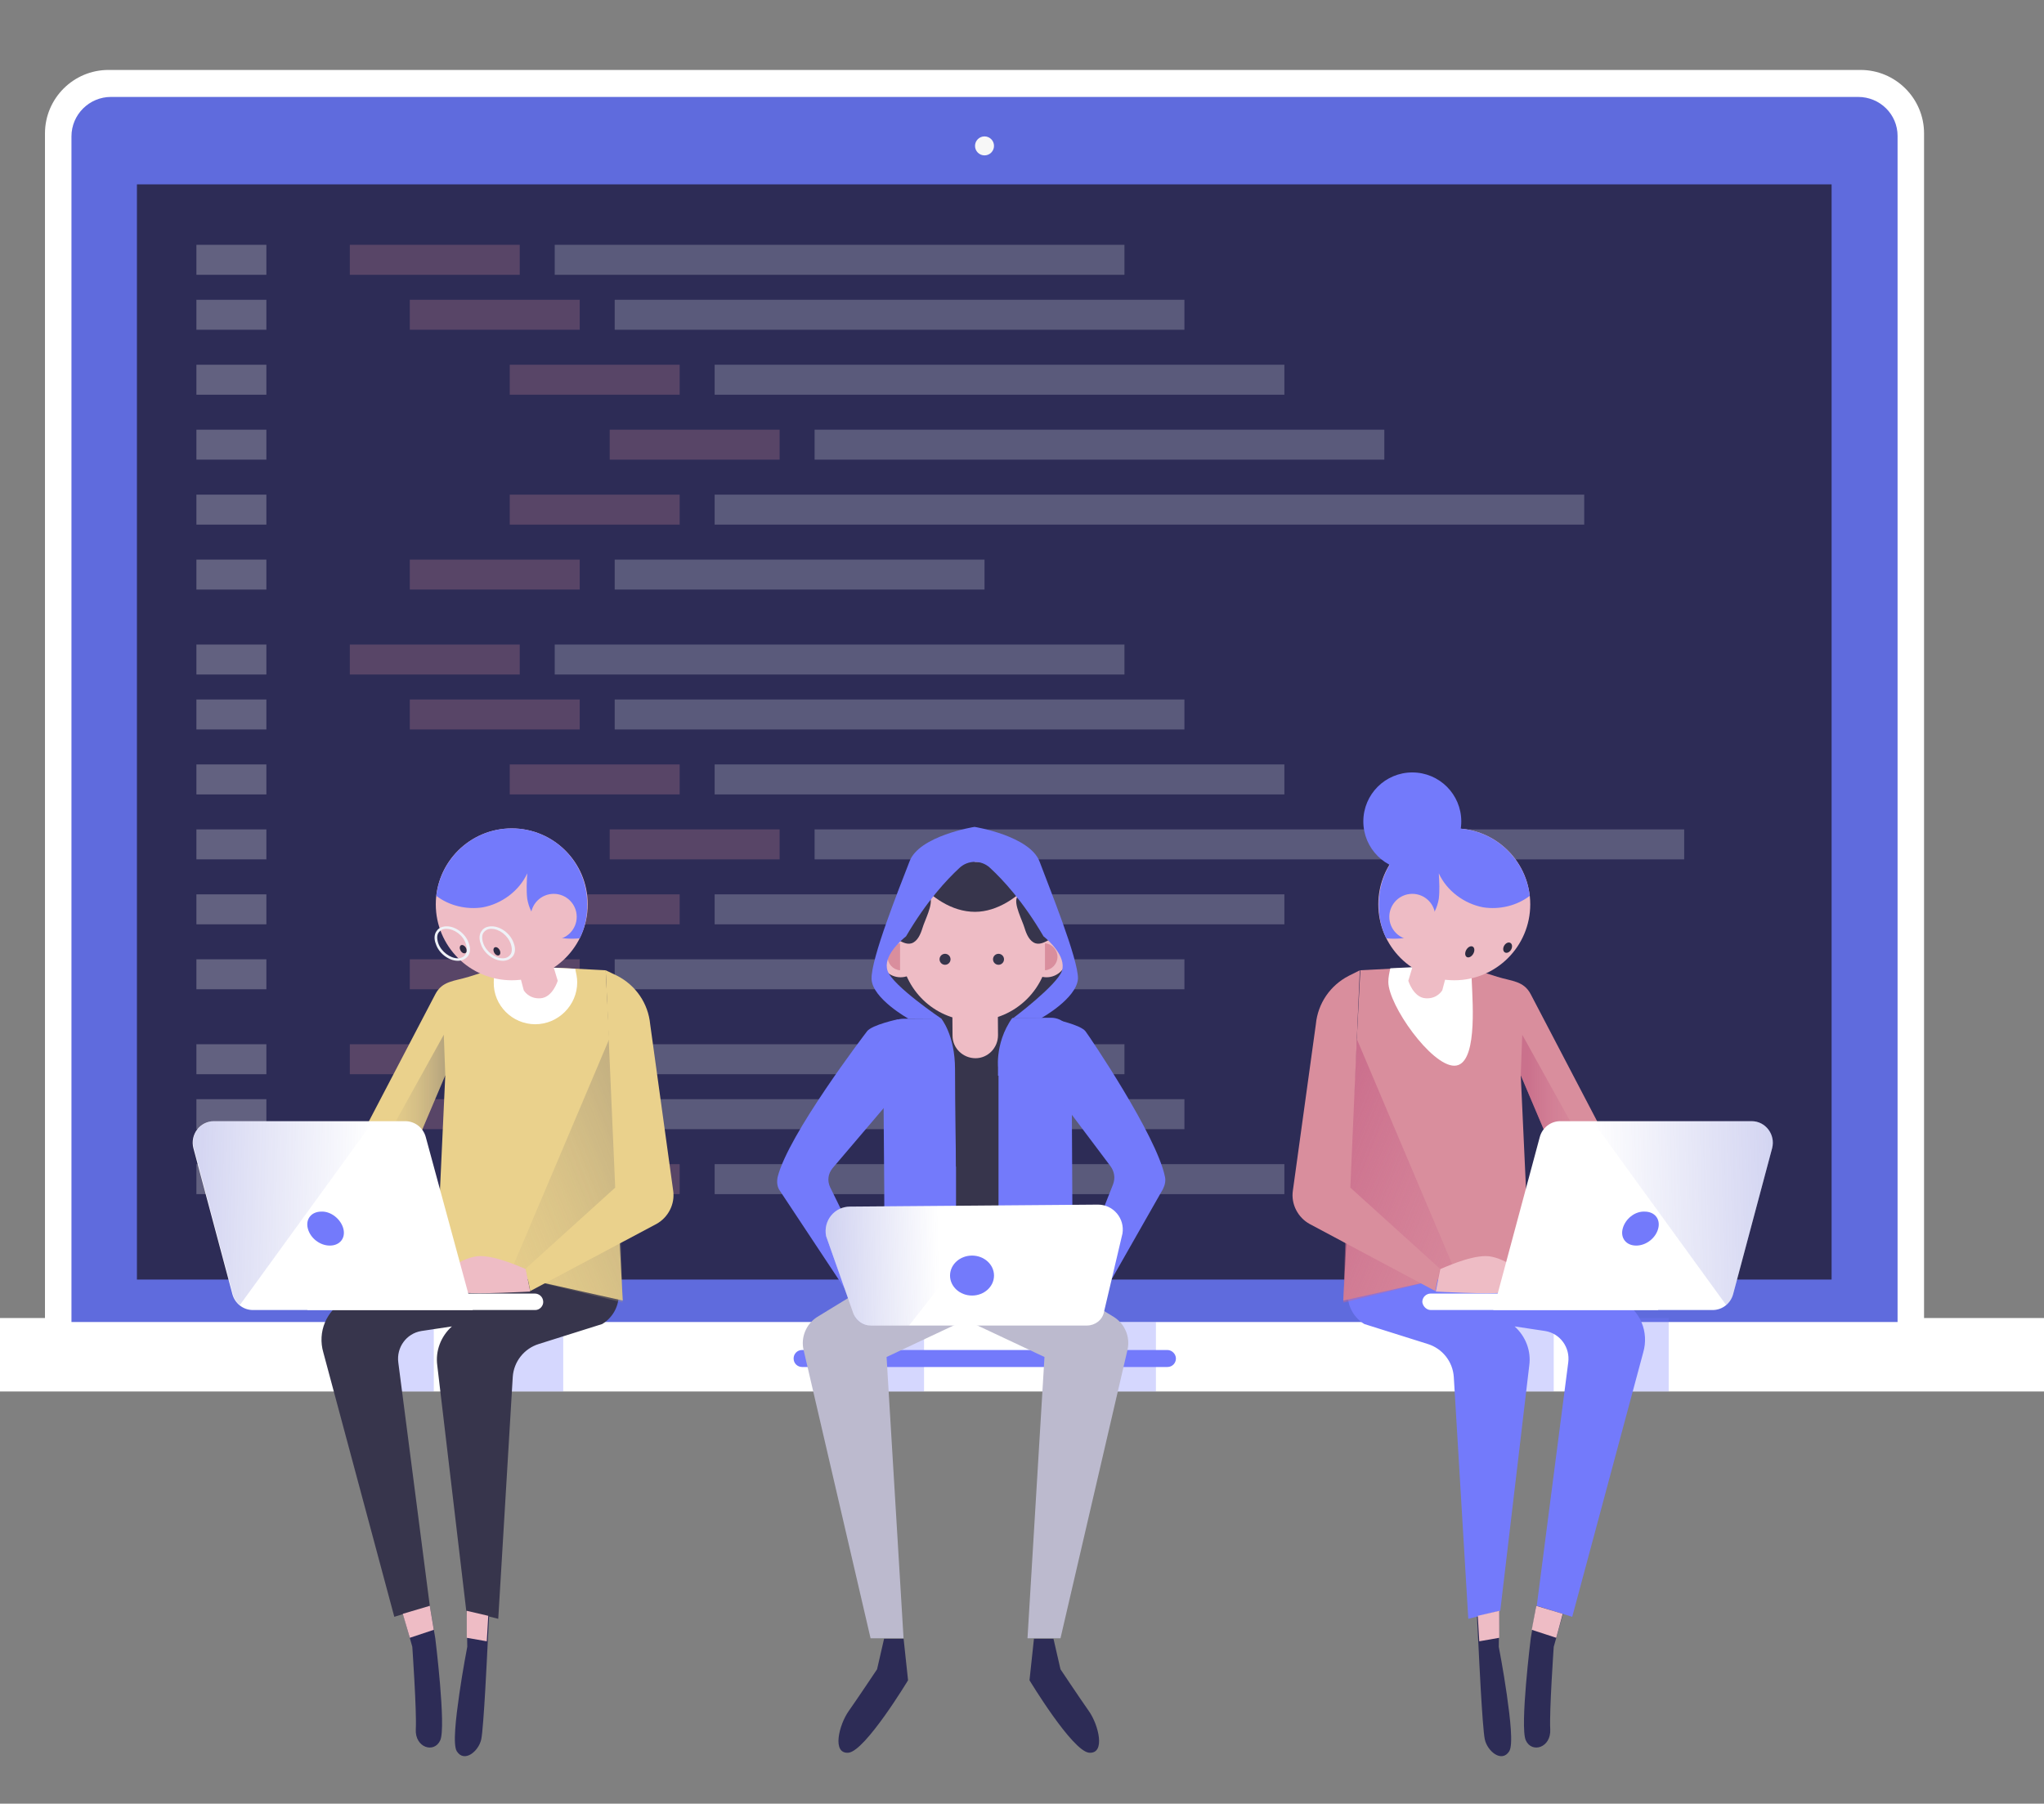 <?xml version="1.0" encoding="utf-8"?>
<!-- Generator: Adobe Illustrator 19.0.0, SVG Export Plug-In . SVG Version: 6.00 Build 0)  -->
<svg version="1.1" xmlns="http://www.w3.org/2000/svg" xmlns:xlink="http://www.w3.org/1999/xlink" x="0px" y="0px"
	 viewBox="0 0 409 361" style="enable-background:new 0 0 409 361;" xml:space="preserve">
<rect x="0" y="0" width="409" height="361" fill="#808080" stroke="none"/>
<style type="text/css">
	.st0{display:none;}
	.st1{display:inline;fill:#E0E4ED;}
	.st2{fill:#FFFFFF;}
	.st3{fill:#5F6BDD;}
	.st4{fill:#2D2C56;}
	.st5{fill:#F7F7F7;}
	.st6{fill:#737AFB;}
	.st7{opacity:0.25;}
	.st8{fill:#D98E9D;}
	.st9{fill:#E0E4ED;}
	.st10{opacity:0.3;fill:#737AFB;}
	.st11{fill:#37354C;}
	.st12{fill:#EAD18C;}
	.st13{opacity:0.5;fill:url(#SVGID_1_);}
	.st14{fill:url(#SVGID_2_);}
	.st15{fill:#EEBCC5;}
	.st16{fill:#EFF2F7;}
	.st17{fill:#2D2B42;}
	.st18{fill:url(#SVGID_3_);}
	.st19{opacity:0.5;fill:url(#SVGID_4_);}
	.st20{fill:url(#SVGID_5_);}
	.st21{fill:url(#SVGID_6_);}
	.st22{fill:#9B5342;}
	.st23{fill:#BCBACE;}
	.st24{fill:url(#SVGID_7_);}
</style>
<g id="BACKGROUND" class="st0">
	<rect x="-53" y="-74" class="st1" width="500" height="500"/>
</g>
<g id="OBJECTS">
	<g>
		<g>
			<path class="st2" d="M372.3,14H21.7C14.7,14,9,19.7,9,26.7v241.4h376V26.7C385,19.7,379.3,14,372.3,14z"/>
			<path class="st2" d="M410,263.8H-16c-2.5,0-4.4,2-4.4,4.5v5.8c0,2.5,2,4.4,4.4,4.4h426c2.5,0,4.4-2,4.4-4.4v-5.8
				C414.5,265.8,412.5,263.8,410,263.8z"/>
			<g>
				<path class="st3" d="M371.8,19.4H22.2c-4.3,0-7.9,3.5-7.9,7.9v237.3h365.4V27.2C379.7,22.9,376.2,19.4,371.8,19.4z"/>
				<rect x="27.4" y="36.9" class="st4" width="339.1" height="219.2"/>
			</g>
			<circle class="st5" cx="197" cy="29.2" r="1.9"/>
			<path class="st6" d="M233.6,270.2h-73.1c-1,0-1.7,0.8-1.7,1.7c0,1,0.8,1.7,1.7,1.7h73.1c1,0,1.7-0.8,1.7-1.7
				C235.3,271,234.5,270.2,233.6,270.2z"/>
			<g class="st7">
				<rect x="70" y="49" class="st8" width="34" height="6"/>
				<rect x="39.3" y="49" class="st2" width="14" height="6"/>
				<rect x="39.3" y="60" class="st2" width="14" height="6"/>
				<rect x="39.3" y="73" class="st2" width="14" height="6"/>
				<rect x="39.3" y="86" class="st2" width="14" height="6"/>
				<rect x="39.3" y="99" class="st2" width="14" height="6"/>
				<rect x="39.3" y="112" class="st2" width="14" height="6"/>
				<rect x="111" y="49" class="st9" width="114" height="6"/>
				<g>
					<rect x="82" y="60" class="st8" width="34" height="6"/>
					<rect x="123" y="60" class="st9" width="114" height="6"/>
				</g>
				<g>
					<rect x="102" y="73" class="st8" width="34" height="6"/>
					<rect x="143" y="73" class="st9" width="114" height="6"/>
				</g>
				<g>
					<rect x="122" y="86" class="st8" width="34" height="6"/>
					<rect x="163" y="86" class="st9" width="114" height="6"/>
				</g>
				<g>
					<rect x="102" y="99" class="st8" width="34" height="6"/>
					<rect x="143" y="99" class="st9" width="174" height="6"/>
				</g>
				<g>
					<rect x="82" y="112" class="st8" width="34" height="6"/>
					<rect x="123" y="112" class="st9" width="74" height="6"/>
				</g>
			</g>
			<g class="st7">
				<rect x="70" y="129" class="st8" width="34" height="6"/>
				<rect x="39.3" y="129" class="st2" width="14" height="6"/>
				<rect x="39.3" y="140" class="st2" width="14" height="6"/>
				<rect x="39.3" y="153" class="st2" width="14" height="6"/>
				<rect x="39.3" y="166" class="st2" width="14" height="6"/>
				<rect x="39.3" y="179" class="st2" width="14" height="6"/>
				<rect x="39.3" y="192" class="st2" width="14" height="6"/>
				<rect x="111" y="129" class="st9" width="114" height="6"/>
				<g>
					<rect x="82" y="140" class="st8" width="34" height="6"/>
					<rect x="123" y="140" class="st9" width="114" height="6"/>
				</g>
				<g>
					<rect x="102" y="153" class="st8" width="34" height="6"/>
					<rect x="143" y="153" class="st9" width="114" height="6"/>
				</g>
				<rect x="70" y="209" class="st8" width="34" height="6"/>
				<rect x="39.3" y="209" class="st2" width="14" height="6"/>
				<rect x="39.3" y="220" class="st2" width="14" height="6"/>
				<rect x="39.3" y="233" class="st2" width="14" height="6"/>
				<rect x="111" y="209" class="st9" width="114" height="6"/>
				<g>
					<rect x="82" y="220" class="st8" width="34" height="6"/>
					<rect x="123" y="220" class="st9" width="114" height="6"/>
				</g>
				<g>
					<rect x="102" y="233" class="st8" width="34" height="6"/>
					<rect x="143" y="233" class="st9" width="114" height="6"/>
				</g>
				<g>
					<rect x="122" y="166" class="st8" width="34" height="6"/>
					<rect x="163" y="166" class="st9" width="174" height="6"/>
				</g>
				<g>
					<rect x="102" y="179" class="st8" width="34" height="6"/>
					<rect x="143" y="179" class="st9" width="114" height="6"/>
				</g>
				<g>
					<rect x="82" y="192" class="st8" width="34" height="6"/>
					<rect x="123" y="192" class="st9" width="114" height="6"/>
				</g>
			</g>
		</g>
		<rect x="73.5" y="263.8" class="st10" width="13.3" height="14.7"/>
		<rect x="99.4" y="263.8" class="st10" width="13.3" height="14.7"/>
		<rect x="297.6" y="263.8" class="st10" width="13.3" height="14.7"/>
		<rect x="320.6" y="263.8" class="st10" width="13.3" height="14.7"/>
		<g>
			<path class="st4" d="M93.4,322.4l0.1,7.2c0,0-0.9,4.6-1.6,9.5c-0.7,4.9-1.3,10.1-0.5,11.4c1.5,2.4,4.4,0,4.9-2.4
				c0.5-2.4,1.2-17.5,1.2-17.5l0.5-9.7L93.4,322.4z"/>
			<path class="st4" d="M86,321.4l1.1,6.5c0,0,2.2,17.7,1,20.4c-1.2,2.7-5.1,1.5-4.9-2.2c0.2-3.6-0.7-16.5-0.7-16.5l-2.2-7.8
				L86,321.4z"/>
			<g>
				<path class="st11" d="M89,242.4l0.5,8L69,260.3c-3.7,2-5.5,6.3-4.3,10.4l14.2,52.9l7.1-2.2l-6.3-48.7c-0.4-3,1.6-5.8,4.6-6.3
					l7.3-1.1l7.8-7.9l-9,8.1c-2.2,2-3.3,4.9-2.9,7.8l5.8,49.1l6.4,1.6l2.9-48.4c0.2-3.1,2.3-5.7,5.2-6.6l12.7-4
					c2-1.2,3.3-3.4,3.3-5.8l-0.5-17L89,242.4z"/>
				<path class="st12" d="M124.6,260.3l-3.4-66.1c0,0-14.1-0.8-18.2-0.8c-2.3,0-6.2,1.1-9.2,2.1c-2.9,0.9-5.3,0.8-6.7,3.5L64,243.2
					l14.2,1.3l4.7-5.4l-2.4-3.6l8.6-20.3L87.4,252L124.6,260.3z"/>
				<linearGradient id="SVGID_1_" gradientUnits="userSpaceOnUse" x1="73.517" y1="223.752" x2="89.102" y2="223.752">
					<stop  offset="0" style="stop-color:#EAD18C;stop-opacity:0"/>
					<stop  offset="1" style="stop-color:#524F63;stop-opacity:0.7"/>
				</linearGradient>
				<path class="st13" d="M88.8,207.1l-15.3,27.6l4.8,5.6c0,0,1.9,0.4,3.8-0.2l0.8-1l-2.4-3.6l8.6-20.3L88.8,207.1z"/>
				<path class="st2" d="M107.1,205c4.6,0,8.4-3.8,8.4-8.4c0-0.9-0.2-1.8-0.4-2.7c-4.3-0.2-9.8-0.5-12.1-0.5c-1,0-2.4,0.2-3.8,0.6
					c-0.3,0.8-0.4,1.7-0.4,2.6C98.7,201.2,102.5,205,107.1,205z"/>
				<linearGradient id="SVGID_2_" gradientUnits="userSpaceOnUse" x1="78.424" y1="251.082" x2="163.972" y2="217.244">
					<stop  offset="0" style="stop-color:#EAD18C;stop-opacity:0"/>
					<stop  offset="1" style="stop-color:#524F63;stop-opacity:0.7"/>
				</linearGradient>
				<polygon class="st14" points="122.9,205.6 124.6,260.7 101.9,255.2 				"/>
				<path class="st15" d="M101.6,186.6c0.4,0.8,3.2,11.6,3.2,11.6s1,1.8,3.4,1.6c2.4-0.2,3.4-3.5,3.4-3.5l-4.1-13.6L101.6,186.6z"/>
				<path class="st15" d="M116.2,179.9c0,7.5-7.9,15.7-15.4,15.7c-7.5,0-11.6-8.3-11.6-15.7c0-7.5,6.1-13.5,13.5-13.5
					C110.1,166.4,116.2,172.4,116.2,179.9z"/>
				<circle class="st15" cx="102.4" cy="181" r="15.2"/>
				<g>
					<path class="st16" d="M91.6,192.3c-1.8,0-3.8-1.5-4.4-3.4c-0.4-1-0.3-2,0.2-2.6c0.4-0.6,1.1-0.9,2-0.9c1.8,0,3.8,1.5,4.4,3.4
						c0.4,1,0.3,2-0.2,2.6C93.1,192,92.4,192.3,91.6,192.3z M89.3,185.9c-0.7,0-1.2,0.3-1.5,0.7c-0.4,0.5-0.4,1.3-0.1,2.2
						c0.6,1.7,2.4,3,3.9,3c0.7,0,1.2-0.3,1.5-0.7c0.4-0.5,0.4-1.3,0.1-2.2C92.7,187.2,90.9,185.9,89.3,185.9z"/>
				</g>
				<g>
					<path class="st16" d="M100.6,192.3c-1.8,0-3.8-1.5-4.4-3.4c-0.4-1-0.3-2,0.2-2.6c0.4-0.6,1.1-0.9,2-0.9c1.8,0,3.8,1.5,4.4,3.4
						c0.4,1,0.3,2-0.2,2.6C102.1,192,101.4,192.3,100.6,192.3z M98.3,185.9c-0.7,0-1.2,0.3-1.5,0.7c-0.4,0.5-0.4,1.3-0.1,2.2
						c0.6,1.7,2.4,3,3.9,3c0.7,0,1.2-0.3,1.5-0.7c0.4-0.5,0.4-1.3,0.1-2.2C101.6,187.2,99.9,185.9,98.3,185.9z"/>
				</g>
				<ellipse transform="matrix(0.866 -0.5 0.5 0.866 -82.594 71.783)" class="st17" cx="92.7" cy="190" rx="0.6" ry="0.9"/>
				<ellipse transform="matrix(0.866 -0.5 0.5 0.866 -81.853 75.215)" class="st17" cx="99.4" cy="190.4" rx="0.6" ry="0.9"/>
			</g>
			<path class="st15" d="M105.2,254c-0.6-0.2-5.6-2.6-9.1-2.6c-3.5,0-7.9,3.7-7.9,3.7s-0.6,2,1.8,1.6c2.4-0.4-0.3,1.5-0.3,1.5
				s0.1,0.1,2.9,0.5c2.8,0.4,13.5-0.2,13.5-0.2L105.2,254z"/>
			<path class="st12" d="M121.2,194.2l1.9,43.5l-17.9,16.2l0.9,4.5l25.2-13.4c2.4-1.3,3.8-4,3.4-6.7l-4.6-33.3
				c-0.4-4.2-2.9-7.8-6.6-9.7L121.2,194.2z"/>
			<g>
				<path class="st2" d="M107.1,262.2H61.5v-3.3h45.5c0.9,0,1.7,0.7,1.7,1.7l0,0C108.7,261.4,108,262.2,107.1,262.2z"/>
				<path class="st2" d="M94.6,262.2H50.6c-1.9,0-3.6-1.3-4.1-3.2l-7.8-29.2c-0.7-2.7,1.3-5.4,4.1-5.4h38.3c1.9,0,3.6,1.3,4.1,3.2
					L94.6,262.2z"/>
				<linearGradient id="SVGID_3_" gradientUnits="userSpaceOnUse" x1="74.573" y1="243.107" x2="-1.298" y2="241.315">
					<stop  offset="0" style="stop-color:#484EC2;stop-opacity:0"/>
					<stop  offset="1" style="stop-color:#444BCC;stop-opacity:0.5"/>
				</linearGradient>
				<path class="st18" d="M42.9,224.4c-2.8,0-4.9,2.7-4.1,5.4l7.8,29.2c0.2,0.9,0.8,1.7,1.4,2.2l26.7-36.8H42.9z"/>
				<path class="st6" d="M68.7,245.9c0.5,1.9-0.7,3.4-2.7,3.4c-2,0-3.9-1.5-4.4-3.4c-0.5-1.9,0.7-3.4,2.7-3.4
					C66.2,242.4,68.2,244,68.7,245.9z"/>
			</g>
			<path class="st6" d="M102.4,165.8c-7.8,0-14.2,5.9-15.1,13.5c2.6,2,6.1,2.8,9.3,2.3c3.8-0.7,7.3-3.3,8.9-6.8
				c-0.1,1.7-0.2,3.4,0,5.1c0.3,1.7,1,3.3,2.3,4.4c0.1-1.2,0.2-2.4,0.8-3.4c0.6-1,1.9-1.7,3-1.3c0.8,0.3,1.3,1.1,1.4,2
				c0.1,0.8-0.1,1.7-0.4,2.5c-0.5,1.2-1.2,2.4-2.1,3.4c1.8,0.3,3.7,0.5,5.5,0.3c1-2,1.5-4.2,1.5-6.6
				C117.6,172.6,110.8,165.8,102.4,165.8z"/>
			<circle class="st15" cx="110.8" cy="183.5" r="4.6"/>
			<polygon class="st15" points="86,321.4 86.8,326.2 82,327.8 80.6,323 			"/>
			<polygon class="st15" points="93.4,327.8 97.4,328.5 97.7,323.4 93.4,322.4 			"/>
		</g>
		<g>
			<path class="st4" d="M300,322.4l-0.1,7.2c0,0,0.9,4.6,1.6,9.5c0.7,4.9,1.3,10.1,0.5,11.4c-1.5,2.4-4.4,0-4.9-2.4
				c-0.5-2.4-1.2-17.5-1.2-17.5l-0.5-9.7L300,322.4z"/>
			<path class="st4" d="M307.4,321.4l-1.1,6.5c0,0-2.2,17.7-1,20.4c1.2,2.7,5.1,1.5,4.9-2.2c-0.2-3.6,0.7-16.5,0.7-16.5l2.2-7.8
				L307.4,321.4z"/>
			<g>
				<path class="st6" d="M304.4,242.4l-0.5,8l20.6,9.9c3.7,2,5.5,6.3,4.3,10.4l-14.2,52.9l-7.1-2.2l6.3-48.7c0.4-3-1.6-5.8-4.6-6.3
					l-7.3-1.1l-7.8-7.9l9,8.1c2.2,2,3.3,4.9,2.9,7.8l-5.8,49.1l-6.4,1.6l-2.9-48.4c-0.2-3.1-2.3-5.7-5.2-6.6l-12.7-4
					c-2-1.2-3.3-3.4-3.3-5.8l0.5-17L304.4,242.4z"/>
				<path class="st8" d="M268.8,260.3l3.4-66.1c0,0,14.1-0.8,18.2-0.8c2.3,0,6.2,1.1,9.2,2.1c2.9,0.9,5.3,0.8,6.7,3.5l23.1,44.2
					l-14.2,1.3l-4.7-5.4l2.4-3.6l-8.6-20.3L306,252L268.8,260.3z"/>
				
					<linearGradient id="SVGID_4_" gradientUnits="userSpaceOnUse" x1="265.516" y1="223.752" x2="281.101" y2="223.752" gradientTransform="matrix(-1 0 0 1 585.373 0)">
					<stop  offset="0" style="stop-color:#D37897;stop-opacity:0"/>
					<stop  offset="0.899" style="stop-color:#BC547C"/>
				</linearGradient>
				<path class="st19" d="M304.6,207.1l15.3,27.6l-4.8,5.6c0,0-1.9,0.4-3.8-0.2l-0.8-1l2.4-3.6l-8.6-20.3L304.6,207.1z"/>
				<path class="st2" d="M291,213.3c-4.6,0-13.2-12.1-13.2-16.8c0-0.9,0.2-1.8,0.4-2.7c4.3-0.2,9.8-0.5,12.1-0.5
					c1,0,2.4,0.2,3.8,0.6c0.3,0.8,0.4,1.7,0.4,2.6C294.7,201.2,295.6,213.3,291,213.3z"/>
				
					<linearGradient id="SVGID_5_" gradientUnits="userSpaceOnUse" x1="270.423" y1="251.082" x2="355.971" y2="217.244" gradientTransform="matrix(-1 0 0 1 585.373 0)">
					<stop  offset="0" style="stop-color:#D37897;stop-opacity:0"/>
					<stop  offset="0.899" style="stop-color:#BC547C"/>
				</linearGradient>
				<polygon class="st20" points="270.5,205.6 268.8,260.7 291.5,255.2 				"/>
				<path class="st15" d="M291.8,186.6c-0.4,0.8-3.2,11.6-3.2,11.6s-1,1.8-3.4,1.6c-2.4-0.2-3.4-3.5-3.4-3.5l4.1-13.6L291.8,186.6z"
					/>
				<path class="st15" d="M277.2,179.9c0,7.5,7.9,15.7,15.4,15.7c7.5,0,11.6-8.3,11.6-15.7c0-7.5-6.1-13.5-13.5-13.5
					S277.2,172.4,277.2,179.9z"/>
				<circle class="st15" cx="291" cy="181" r="15.2"/>
				<ellipse transform="matrix(-0.866 -0.5 0.5 -0.866 468.146 504.715)" class="st17" cx="301.7" cy="189.6" rx="0.8" ry="1.1"/>
				<ellipse transform="matrix(-0.866 -0.5 0.5 -0.866 453.539 502.529)" class="st17" cx="294.1" cy="190.5" rx="0.8" ry="1.2"/>
			</g>
			<path class="st15" d="M288.2,254c0.6-0.2,5.6-2.6,9.1-2.6c3.5,0,7.9,3.7,7.9,3.7s0.6,2-1.8,1.6c-2.4-0.4,0.3,1.5,0.3,1.5
				s-0.1,0.1-2.9,0.5s-13.5-0.2-13.5-0.2L288.2,254z"/>
			<path class="st8" d="M272.1,194.2l-1.9,43.5l17.9,16.2l-0.9,4.5L262.1,245c-2.4-1.3-3.8-4-3.4-6.7l4.6-33.3
				c0.4-4.2,2.9-7.8,6.6-9.7L272.1,194.2z"/>
			<g>
				<path class="st2" d="M286.3,262.2h45.5v-3.3h-45.5c-0.9,0-1.7,0.7-1.7,1.7l0,0C284.7,261.4,285.4,262.2,286.3,262.2z"/>
				<path class="st2" d="M298.8,262.2h43.9c1.9,0,3.6-1.3,4.1-3.2l7.8-29.2c0.7-2.7-1.3-5.4-4.1-5.4h-38.3c-1.9,0-3.6,1.3-4.1,3.2
					L298.8,262.2z"/>
				
					<linearGradient id="SVGID_6_" gradientUnits="userSpaceOnUse" x1="266.572" y1="243.107" x2="190.701" y2="241.315" gradientTransform="matrix(-1 0 0 1 585.373 0)">
					<stop  offset="0" style="stop-color:#484EC2;stop-opacity:0"/>
					<stop  offset="1" style="stop-color:#444BCC;stop-opacity:0.5"/>
				</linearGradient>
				<path class="st21" d="M350.5,224.4c2.8,0,4.9,2.7,4.1,5.4l-7.8,29.2c-0.2,0.9-0.8,1.7-1.4,2.2l-26.7-36.8H350.5z"/>
				<path class="st6" d="M324.7,245.9c-0.5,1.9,0.7,3.4,2.7,3.4c2,0,3.9-1.5,4.4-3.4c0.5-1.9-0.7-3.4-2.7-3.4
					C327.1,242.4,325.2,244,324.7,245.9z"/>
			</g>
			<path class="st6" d="M291,165.8c7.8,0,14.2,5.9,15.1,13.5c-2.6,2-6.1,2.8-9.3,2.3c-3.8-0.7-7.3-3.3-8.9-6.8
				c0.1,1.7,0.2,3.4,0,5.1c-0.3,1.7-1,3.3-2.3,4.4c-0.1-1.2-0.2-2.4-0.8-3.4c-0.6-1-1.9-1.7-3-1.3c-0.8,0.3-1.3,1.1-1.4,2
				c-0.1,0.8,0.1,1.7,0.4,2.5c0.5,1.2,1.2,2.4,2.1,3.4c-1.8,0.3-3.7,0.5-5.5,0.3c-1-2-1.5-4.2-1.5-6.6
				C275.8,172.6,282.6,165.8,291,165.8z"/>
			<circle class="st15" cx="282.6" cy="183.5" r="4.6"/>
			<polygon class="st15" points="307.4,321.4 306.5,326.2 311.4,327.8 312.7,323 			"/>
			<polygon class="st15" points="300,327.8 296,328.5 295.7,323.4 300,322.4 			"/>
		</g>
		<circle class="st6" cx="282.6" cy="164.4" r="9.8"/>
		<rect x="171.6" y="263.8" class="st10" width="13.3" height="14.7"/>
		<rect x="218" y="264.6" class="st10" width="13.3" height="13.9"/>
		<g>
			<path class="st11" d="M190.8,168l-5.4,6.6l-2.7,5.6l-2.5,7.1c0,0-4.4,4.1-4.1,4.1c0.2,0.1-0.3,5,0.2,5.7c0.5,0.7,5.4,6.6,5.4,6.6
				s4.8,3.1,6.7,3.5c1.9,0.4,11.5,4.6,11.5,4.6l5.9-5.6l-2.2-2.9c0,0,6.1-3.7,6.9-4.2c0.7-0.5,3.7-3.4,3.7-3.4s-0.1-2.6-0.6-4.2
				c-0.4-1.7-3.4-9.8-3.4-9.8s-3.9-5.6-4.4-6.6c-0.5-1-2.7-4.2-2.7-4.2L190.8,168z"/>
			<path class="st6" d="M214.6,246l-37.6,0.3l-0.3-38.3c0-2.3,1.8-4.1,4.1-4.1l29.5-0.2c2.3,0,4.1,1.8,4.1,4.1L214.6,246z"/>
			<path class="st11" d="M188.3,203.8c0,0,2.8,3.3,2.8,10.2s0.2,19.5,0.2,19.5l8.4,0v-19.9c0,0-0.7-6.8,4.7-12l-9.2,0.2L188.3,203.8
				z"/>
			<path class="st15" d="M195.2,211.8L195.2,211.8c-2.5,0-4.6-2-4.6-4.5l-0.1-13.9c0-0.3,0.3-0.6,0.6-0.6l7.9-0.1
				c0.3,0,0.6,0.3,0.6,0.6l0.1,13.9C199.7,209.7,197.7,211.8,195.2,211.8z"/>
			<path class="st22" d="M211.1,190.1c0-0.2,0-0.3,0-0.5c0-1.4-0.2-2.7-0.5-4v-1.8c0-8.7-7.1-15.9-15.9-15.9l0,0
				c-8.7,0-15.9,7.1-15.9,15.9v6.2H211.1z"/>
			<path class="st15" d="M209.4,185.7v-1.5c0-8.1-6.6-14.6-14.6-14.6l0,0c-8.1,0-14.6,6.6-14.6,14.6v6c0,0.4,0,0.8,0.1,1.2
				c1,7.3,7.2,12.9,14.7,12.9c8.2,0,14.9-6.7,14.9-14.9C209.9,188.1,209.7,186.9,209.4,185.7z"/>
			<circle class="st11" cx="189.1" cy="192" r="1.1"/>
			<circle class="st11" cx="199.8" cy="192" r="1.1"/>
			<circle class="st15" cx="180.2" cy="191.5" r="4.1"/>
			<circle class="st15" cx="209.4" cy="191.5" r="4.1"/>
			<path class="st23" d="M195.9,262.9l-18.5,8.7l3.4,56.3h-6.6l-13.4-57.7c-0.6-2.5,0.5-5.2,2.7-6.6l17.5-10.7L195.9,262.9z"/>
			<path class="st8" d="M180.1,188.8c-1.4,0.1-2.5,1.3-2.5,2.7c0,1.4,1.1,2.6,2.5,2.7V188.8z"/>
			<path class="st8" d="M209.1,188.8c1.4,0.1,2.5,1.3,2.5,2.7c0,1.4-1.1,2.6-2.5,2.7V188.8z"/>
			<rect x="191.3" y="215.3" class="st11" width="8.5" height="45.4"/>
			<path class="st11" d="M205,185.7c0.4,1.3,1,2.7,2.2,3.1c1,0.3,2-0.3,2.9-0.8c0.5-0.3,1-0.7,1-1.3c0.1-0.5-0.2-0.9-0.4-1.4
				c-0.9-1.6-1.8-3.3-3-4.6c-1.1-1.2-3.1-3.2-4.2-1.1C202.8,180.9,204.6,184.3,205,185.7z"/>
			<path class="st11" d="M206.6,176.3c-3.2-2.4-7.2-3.8-11.6-3.8l0.2-2.6c-4.3,0-8.5,4-11.7,6.4c2.8,3.2,6.9,6.2,11.6,6.2
				C199.6,182.5,203.8,179.5,206.6,176.3z"/>
			<path class="st6" d="M156.1,238.4c-0.6-0.8-0.7-1.8-0.5-2.8c2.1-8.5,17.3-28.4,17.9-29.2c1-1.3,6.2-2.4,6.2-2.4l0.6,13.7
				l-13.7,16.1c-0.9,1.1-1.1,2.5-0.5,3.8l10.8,22l-5.7,1.6L156.1,238.4z"/>
			<path class="st23" d="M205.4,252.9l17.5,10.7c2.2,1.4,3.3,4,2.7,6.6l-13.4,57.7h-6.6l3.4-56.3l-18.5-8.7L205.4,252.9z"/>
			<path class="st6" d="M232.7,238c0.4-0.8,0.6-1.7,0.4-2.5c-1.7-8.3-15.2-28.2-15.9-29.1c-1-1.3-6.2-2.4-6.2-2.4l-0.6,13.7
				l11.8,15.7c0.8,1.1,1,2.4,0.5,3.7l-8.9,22.5l5.7,1.6L232.7,238z"/>
			<path class="st11" d="M184.6,185.7c-0.4,1.3-1,2.7-2.2,3.1c-1,0.3-2-0.3-2.9-0.8c-0.5-0.3-1-0.7-1-1.3c-0.1-0.5,0.2-0.9,0.4-1.4
				c0.9-1.6,1.8-3.3,3-4.6c1.1-1.2,3.1-3.2,4.2-1.1C186.8,180.9,185,184.3,184.6,185.7z"/>
			<circle class="st15" cx="174.8" cy="259.7" r="4.8"/>
			<path class="st6" d="M208,172.4c-2-5.1-12.9-6.9-13-6.9v0l0,0l0,0v0c-0.1,0-11.1,1.8-13,6.9c-2,5.2-7.8,19.6-7.6,23.6
				c0.2,3.9,7.4,7.9,7.4,7.9h6.6c0,0-9.8-6.6-10.8-9.6c-1-2.9,2.7-6.1,3.7-6.9c4.1-7,8.1-11.3,10.7-13.7c1.7-1.6,4.4-1.6,6.1,0
				c2.6,2.4,6.6,6.7,10.7,13.7c1,0.8,4.6,4,3.7,6.9c-1,2.9-9.8,9.5-9.8,9.5l5.6,0c0,0,7.1-3.9,7.4-7.9
				C215.8,192,209.9,177.5,208,172.4z"/>
			<circle class="st15" cx="216.4" cy="260.3" r="4.8"/>
			<path class="st6" d="M214.1,239v20.5c0,0-11.6,4.3-13.2,4.1c-1.7-0.2-1.7-18.2-1.7-18.2l2.1-5.5L214.1,239z"/>
			<path class="st6" d="M177,239v20.5c0,0,11.6,4.3,13.2,4.1c1.7-0.2,1.7-18.2,1.7-18.2l-2.1-5.5L177,239z"/>
			<path class="st4" d="M180.8,327.9l0.9,8.4c0,0-8.5,14.1-11.9,14.5c-3.4,0.3-1.9-5.6,0-8.3c1.9-2.7,5.7-8.4,5.7-8.4l1.4-6.1H180.8
				z"/>
			<path class="st4" d="M206.9,327.9l-0.9,8.4c0,0,8.5,14.1,11.9,14.5c3.4,0.3,1.9-5.6,0-8.3c-1.9-2.7-5.7-8.4-5.7-8.4l-1.4-6.1
				H206.9z"/>
			<g>
				<path class="st2" d="M174.2,265.3h43.3c1.6,0,3.1-1.1,3.4-2.7l3.7-15.7c0.5-3-1.8-5.8-4.9-5.8l-49.6,0.4c-3.1,0-5.4,2.8-4.8,5.9
					l5.5,15.6C171.4,264.4,172.7,265.3,174.2,265.3z"/>
				<linearGradient id="SVGID_7_" gradientUnits="userSpaceOnUse" x1="187.972" y1="253.162" x2="143.13" y2="254.221">
					<stop  offset="0" style="stop-color:#484EC2;stop-opacity:0"/>
					<stop  offset="1" style="stop-color:#444BCC;stop-opacity:0.5"/>
				</linearGradient>
				<path class="st24" d="M200.7,241.3l-30.6,0.2c-3.1,0-5.4,2.8-4.8,5.9l5.5,15.6c0.5,1.4,1.8,2.3,3.3,2.3h7.8L200.7,241.3z"/>
				<ellipse class="st6" cx="194.5" cy="255.3" rx="4.4" ry="4"/>
			</g>
		</g>
	</g>
</g>
<g id="DESIGNED_BY_FREEPIK">
</g>
</svg>
